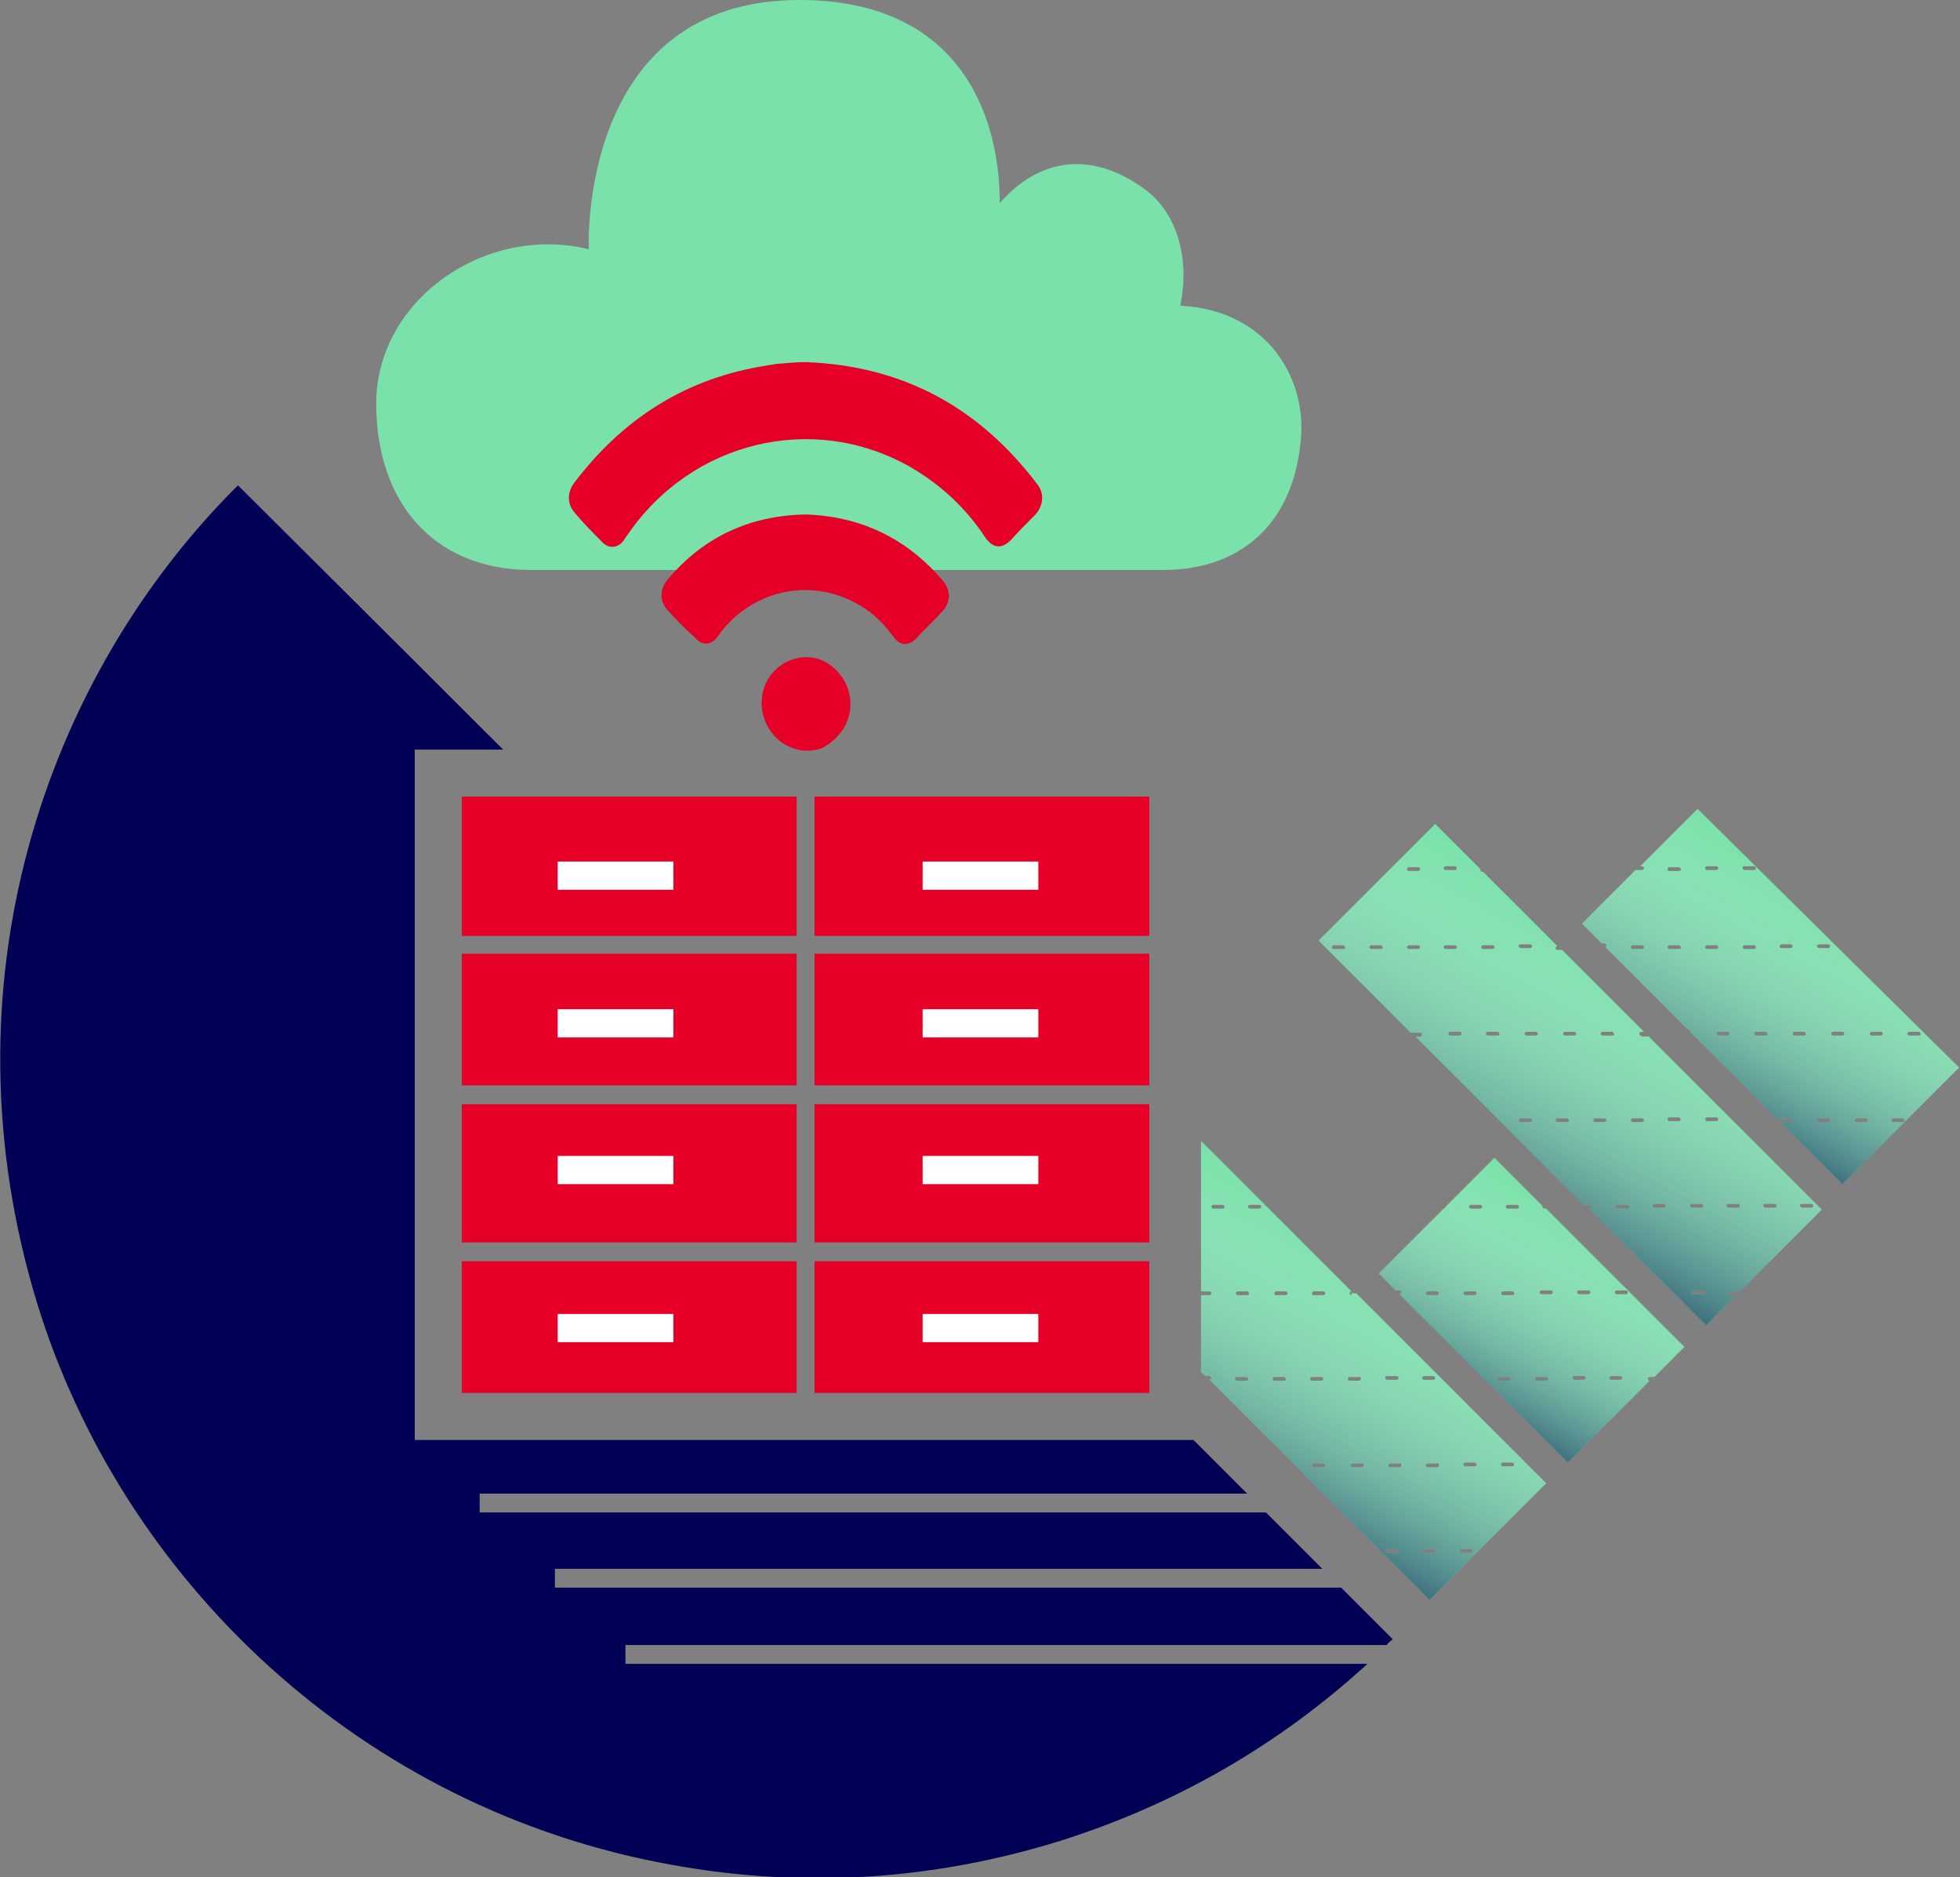 <?xml version="1.0" encoding="utf-8"?>
<!-- Generator: Adobe Illustrator 22.1.0, SVG Export Plug-In . SVG Version: 6.00 Build 0)  -->
<svg version="1.1" id="Layer_1" xmlns="http://www.w3.org/2000/svg" xmlns:xlink="http://www.w3.org/1999/xlink" x="0px" y="0px"
	 viewBox="0 0 208.4 199.6" style="enable-background:new 0 0 208.4 199.6;" xml:space="preserve">
<rect x="0" y="0" width="208.4" height="199.6" fill="#808080" stroke="none"/>
<style type="text/css">
	.st0{fill:url(#SVGID_1_);}
	.st1{fill:#7AE1AA;}
	.st2{fill:#E60028;}
	.st3{fill:#000054;}
	.st4{fill:url(#SVGID_2_);}
	.st5{fill:url(#SVGID_3_);}
	.st6{fill:url(#SVGID_4_);}
	.st7{fill:url(#SVGID_5_);}
	.st8{fill:#FFFFFF;}
</style>
<linearGradient id="SVGID_1_" gradientUnits="userSpaceOnUse" x1="112.664" y1="46.07" x2="135.643" y2="46.07">
	<stop  offset="0" style="stop-color:#E60028"/>
	<stop  offset="1" style="stop-color:#E60028;stop-opacity:0"/>
</linearGradient>
<path class="st0" d="M124.2,34.6c-6.3,0-11.5,5.1-11.5,11.5c0,6.3,5.1,11.5,11.5,11.5c6.3,0,11.5-5.1,11.5-11.5
	C135.6,39.7,130.5,34.6,124.2,34.6z"/>
<g>
	<g>
		<g>
			<path class="st1" d="M62.6,26.5C62.6,26.5,61.4,0,85,0c16.7,0,21.3,11.8,21.3,21.6c4.1-4.7,9.6-5.7,15.4-1.5
				c3.2,2.3,4.9,7,3.8,12.4c9.4,0.5,13.5,7.9,12.8,14.4c-0.9,9.4-7,13.7-14.6,13.7c-9.1,0-61.2,0-67.4,0C45.9,60.5,40,53.2,40,42.9
				C40,31.9,51.6,23.8,62.6,26.5z"/>
		</g>
		<g>
			<g>
				<g>
					<path class="st2" d="M89.6,72.1c1.1,1.7,1.1,3.8,0,5.5c-0.5,0.7-1.1,1.3-1.8,1.7l-0.3,0.2c-0.5,0.2-1.8,0.6-3.3,0
						c-2-0.7-3.4-2.9-3.2-5.2c0.2-2.3,1.9-4.1,4.2-4.4C87,69.7,88.5,70.5,89.6,72.1z"/>
					<path class="st2" d="M100.3,61.8c0.8,1,0.8,2.2-0.1,3.2c-0.9,1-1.9,1.9-2.8,2.9c-0.8,0.8-1.7,0.8-2.4-0.2
						c-0.6-0.8-1.3-1.6-2.1-2.3c-5-4.1-12-3.4-16.1,1.6c-0.2,0.2-0.3,0.5-0.5,0.7c-0.7,0.9-1.6,1-2.4,0.1C72.9,66.9,72,66,71.1,65
						c-1-1-1-2.3-0.1-3.4c3.8-4.5,8.7-6.8,14.7-6.9C91.6,54.9,96.5,57.3,100.3,61.8z"/>
					<path class="st2" d="M110.3,51.5c0.8,1,0.6,2.3-0.2,3.2c-0.9,0.9-1.8,1.8-2.6,2.7c-1,1-1.9,0.9-2.7-0.2
						c-2.1-3.2-4.8-5.7-8.1-7.6c-10.3-5.8-23.2-2.7-30,7.3c-0.2,0.2-0.3,0.5-0.5,0.7c-0.6,0.7-1.5,0.7-2.1,0.1c-1-1-2.1-2.1-3-3.2
						c-0.8-0.9-0.8-2.1-0.1-3.1c5-6.6,11.4-10.9,19.7-12.4c0.6-0.1,1.2-0.2,1.8-0.3c1.1-0.1,2.2-0.2,3.2-0.2
						C96,38.9,104.1,43.3,110.3,51.5z"/>
				</g>
			</g>
		</g>
		<g>
			<path class="st3" d="M147.5,174.8c0.2-0.2,0.4-0.4,0.6-0.5c-1.8-1.8-3.6-3.6-5.5-5.5H59v-2h81.6c-2-2-4-4-6-6H51v-2h81.6
				c-1.9-1.9-3.8-3.8-5.7-5.7h-4.7H49.1h-5v-5V84.7v-5h5h4.4C40.6,66.8,29.5,55.8,25.3,51.6C4.6,72.2-6.3,104.8,3.9,138.4
				c9,29.5,34.4,54,67.7,59.9c13.9,2.5,27.7,1.6,41.2-2.6c12.3-3.9,23.2-10.2,32.6-18.8H66.5v-2H147.5z"/>
		</g>
		<g>
			<path class="st1" d="M143.7,137.7c-0.1,0-0.2-0.1-0.2-0.2c0-0.1,0.1-0.2,0.2-0.2l-16-16v16h0.9c0.1,0,0.2,0.1,0.2,0.2
				s-0.1,0.2-0.2,0.2h-0.9v8.2l0.5,0.4h0.4c0.1,0,0.2,0.1,0.2,0.2c0,0.1-0.1,0.2-0.2,0.2l23.4,23.4l12.4-12.4l-20.2-20.2H143.7z
				 M130,128.5h-1c-0.1,0-0.2-0.1-0.2-0.2c0-0.1,0.1-0.2,0.2-0.2h1c0.1,0,0.2,0.1,0.2,0.2C130.2,128.4,130.1,128.5,130,128.5z
				 M132.5,146.8h-1c-0.1,0-0.2-0.1-0.2-0.2c0-0.1,0.1-0.2,0.2-0.2h1c0.1,0,0.2,0.1,0.2,0.2C132.8,146.7,132.7,146.8,132.5,146.8z
				 M132.6,137.7h-1c-0.1,0-0.2-0.1-0.2-0.2s0.1-0.2,0.2-0.2h1c0.1,0,0.2,0.1,0.2,0.2S132.8,137.7,132.6,137.7z M133.9,128.5h-1
				c-0.1,0-0.2-0.1-0.2-0.2c0-0.1,0.1-0.2,0.2-0.2h1c0.1,0,0.2,0.1,0.2,0.2C134.1,128.4,134,128.5,133.9,128.5z M136.5,146.8h-1
				c-0.1,0-0.2-0.1-0.2-0.2c0-0.1,0.1-0.2,0.2-0.2h1c0.1,0,0.2,0.1,0.2,0.2C136.8,146.7,136.7,146.8,136.5,146.8z M136.7,137.7h-1
				c-0.1,0-0.2-0.1-0.2-0.2s0.1-0.2,0.2-0.2h1c0.1,0,0.2,0.1,0.2,0.2S136.8,137.7,136.7,137.7z M139.3,146.6c0-0.1,0.1-0.2,0.2-0.2
				h1c0.1,0,0.2,0.1,0.2,0.2c0,0.1-0.1,0.2-0.2,0.2h-1C139.4,146.8,139.3,146.7,139.3,146.6z M140.7,156h-1c-0.1,0-0.2-0.1-0.2-0.2
				s0.1-0.2,0.2-0.2h1c0.1,0,0.2,0.1,0.2,0.2S140.8,156,140.7,156z M140.7,137.7h-1c-0.1,0-0.2-0.1-0.2-0.2s0.1-0.2,0.2-0.2h1
				c0.1,0,0.2,0.1,0.2,0.2S140.8,137.7,140.7,137.7z M159.8,155.5h1c0.1,0,0.2,0.1,0.2,0.2s-0.1,0.2-0.2,0.2h-1
				c-0.1,0-0.2-0.1-0.2-0.2S159.7,155.5,159.8,155.5z M155.8,155.5h1c0.1,0,0.2,0.1,0.2,0.2s-0.1,0.2-0.2,0.2h-1
				c-0.1,0-0.2-0.1-0.2-0.2S155.7,155.5,155.8,155.5z M155.4,164.7h1c0.1,0,0.2,0.1,0.2,0.2c0,0.1-0.1,0.2-0.2,0.2h-1
				c-0.1,0-0.2-0.1-0.2-0.2C155.2,164.8,155.3,164.7,155.4,164.7z M153,155.8c0,0.1-0.1,0.2-0.2,0.2h-1c-0.1,0-0.2-0.1-0.2-0.2
				s0.1-0.2,0.2-0.2h1C152.9,155.5,153,155.6,153,155.8z M151.4,146.3h1c0.1,0,0.2,0.1,0.2,0.2c0,0.1-0.1,0.2-0.2,0.2h-1
				c-0.1,0-0.2-0.1-0.2-0.2C151.2,146.5,151.3,146.3,151.4,146.3z M151.4,164.7h1c0.1,0,0.2,0.1,0.2,0.2c0,0.1-0.1,0.2-0.2,0.2h-1
				c-0.1,0-0.2-0.1-0.2-0.2C151.2,164.8,151.3,164.7,151.4,164.7z M149,155.8c0,0.1-0.1,0.2-0.2,0.2h-1c-0.1,0-0.2-0.1-0.2-0.2
				s0.1-0.2,0.2-0.2h1C148.9,155.5,149,155.6,149,155.8z M147.5,146.3h1c0.1,0,0.2,0.1,0.2,0.2c0,0.1-0.1,0.2-0.2,0.2h-1
				c-0.1,0-0.2-0.1-0.2-0.2C147.2,146.5,147.3,146.3,147.5,146.3z M147.5,164.7h1c0.1,0,0.2,0.1,0.2,0.2c0,0.1-0.1,0.2-0.2,0.2h-1
				c-0.1,0-0.2-0.1-0.2-0.2C147.2,164.8,147.3,164.7,147.5,164.7z M145,155.8c0,0.1-0.1,0.2-0.2,0.2h-1c-0.1,0-0.2-0.1-0.2-0.2
				s0.1-0.2,0.2-0.2h1C144.9,155.5,145,155.6,145,155.8z M144.7,146.6c0,0.1-0.1,0.2-0.2,0.2h-1c-0.1,0-0.2-0.1-0.2-0.2
				c0-0.1,0.1-0.2,0.2-0.2h1C144.6,146.3,144.7,146.5,144.7,146.6z"/>
			<path class="st1" d="M164.2,128.5c-0.1,0-0.2-0.1-0.2-0.2c0,0,0-0.1,0-0.1l-5.1-5.1l-5.2,5.2c0,0.1-0.1,0.2-0.2,0.2l-6.9,6.9
				l1.8,1.8h0.4c0.1,0,0.2,0.1,0.2,0.2c0,0.1-0.1,0.2-0.2,0.2l17.9,17.9l8.7-8.7h0c-0.1,0-0.2-0.1-0.2-0.2c0-0.1,0.1-0.2,0.2-0.2
				h0.5l3.2-3.2l-14.7-14.7H164.2z M152.8,137.7h-1c-0.1,0-0.2-0.1-0.2-0.2s0.1-0.2,0.2-0.2h1c0.1,0,0.2,0.1,0.2,0.2
				S152.9,137.7,152.8,137.7z M156.8,137.7h-1c-0.1,0-0.2-0.1-0.2-0.2s0.1-0.2,0.2-0.2h1c0.1,0,0.2,0.1,0.2,0.2
				S156.9,137.7,156.8,137.7z M157.4,128.5h-1c-0.1,0-0.2-0.1-0.2-0.2c0-0.1,0.1-0.2,0.2-0.2h1c0.1,0,0.2,0.1,0.2,0.2
				C157.6,128.4,157.5,128.5,157.4,128.5z M171.9,137.2h1c0.1,0,0.2,0.1,0.2,0.2s-0.1,0.2-0.2,0.2h-1c-0.1,0-0.2-0.1-0.2-0.2
				S171.8,137.2,171.9,137.2z M171.3,146.3h1c0.1,0,0.2,0.1,0.2,0.2c0,0.1-0.1,0.2-0.2,0.2h-1c-0.1,0-0.2-0.1-0.2-0.2
				C171.1,146.5,171.2,146.3,171.3,146.3z M167.9,137.2h1c0.1,0,0.2,0.1,0.2,0.2s-0.1,0.2-0.2,0.2h-1c-0.1,0-0.2-0.1-0.2-0.2
				S167.7,137.2,167.9,137.2z M167.4,146.3h1c0.1,0,0.2,0.1,0.2,0.2c0,0.1-0.1,0.2-0.2,0.2h-1c-0.1,0-0.2-0.1-0.2-0.2
				C167.1,146.5,167.2,146.3,167.4,146.3z M160.4,146.8h-1c-0.1,0-0.2-0.1-0.2-0.2c0-0.1,0.1-0.2,0.2-0.2h1c0.1,0,0.2,0.1,0.2,0.2
				C160.6,146.7,160.5,146.8,160.4,146.8z M160.8,137.7h-1c-0.1,0-0.2-0.1-0.2-0.2s0.1-0.2,0.2-0.2h1c0.1,0,0.2,0.1,0.2,0.2
				S161,137.7,160.8,137.7z M161.3,128.5h-1c-0.1,0-0.2-0.1-0.2-0.2c0-0.1,0.1-0.2,0.2-0.2h1c0.1,0,0.2,0.1,0.2,0.2
				C161.5,128.4,161.4,128.5,161.3,128.5z M164.4,146.8h-1c-0.1,0-0.2-0.1-0.2-0.2c0-0.1,0.1-0.2,0.2-0.2h1c0.1,0,0.2,0.1,0.2,0.2
				C164.6,146.7,164.5,146.8,164.4,146.8z M165.1,137.4c0,0.1-0.1,0.2-0.2,0.2h-1c-0.1,0-0.2-0.1-0.2-0.2s0.1-0.2,0.2-0.2h1
				C165,137.2,165.1,137.3,165.1,137.4z"/>
			<path class="st1" d="M174.5,110.1c-0.1,0-0.2-0.1-0.2-0.2c0-0.1,0.1-0.2,0.2-0.2h0.3l-8.7-8.7h-0.5c-0.1,0-0.2-0.1-0.2-0.2
				c0-0.1,0.1-0.2,0.2-0.2h0l-7.9-7.9h-0.1c-0.1,0-0.2-0.1-0.2-0.2c0,0,0,0,0-0.1l-4.8-4.8l-12.4,12.4l9.8,9.8h1
				c0.1,0,0.2,0.1,0.2,0.2c0,0.1-0.1,0.2-0.2,0.2h-0.5l17.9,17.9h0.6c0.1,0,0.2,0.1,0.2,0.2c0,0.1-0.1,0.2-0.2,0.2H169l12.4,12.4
				l3.2-3.2H184c-0.1,0-0.2-0.1-0.2-0.2s0.1-0.2,0.2-0.2h1c0,0,0,0,0,0l8.7-8.7l-18.4-18.4H174.5z M142.8,100.9h-1
				c-0.1,0-0.2-0.1-0.2-0.2c0-0.1,0.1-0.2,0.2-0.2h1c0.1,0,0.2,0.1,0.2,0.2C143.1,100.8,143,100.9,142.8,100.9z M146.8,100.9h-1
				c-0.1,0-0.2-0.1-0.2-0.2c0-0.1,0.1-0.2,0.2-0.2h1c0.1,0,0.2,0.1,0.2,0.2C147.1,100.8,146.9,100.9,146.8,100.9z M150.8,100.9h-1
				c-0.1,0-0.2-0.1-0.2-0.2c0-0.1,0.1-0.2,0.2-0.2h1c0.1,0,0.2,0.1,0.2,0.2C151,100.8,150.9,100.9,150.8,100.9z M150.8,92.6h-1
				c-0.1,0-0.2-0.1-0.2-0.2c0-0.1,0.1-0.2,0.2-0.2h1c0.1,0,0.2,0.1,0.2,0.2C151,92.5,150.9,92.6,150.8,92.6z M161.7,100.4h1
				c0.1,0,0.2,0.1,0.2,0.2c0,0.1-0.1,0.2-0.2,0.2h-1c-0.1,0-0.2-0.1-0.2-0.2C161.4,100.6,161.5,100.4,161.7,100.4z M153.7,92.1h1
				c0.1,0,0.2,0.1,0.2,0.2c0,0.1-0.1,0.2-0.2,0.2h-1c-0.1,0-0.2-0.1-0.2-0.2C153.5,92.2,153.6,92.1,153.7,92.1z M153.5,100.7
				c0-0.1,0.1-0.2,0.2-0.2h1c0.1,0,0.2,0.1,0.2,0.2c0,0.1-0.1,0.2-0.2,0.2h-1C153.6,100.9,153.5,100.8,153.5,100.7z M155.2,110.1h-1
				c-0.1,0-0.2-0.1-0.2-0.2c0-0.1,0.1-0.2,0.2-0.2h1c0.1,0,0.2,0.1,0.2,0.2C155.4,110,155.3,110.1,155.2,110.1z M157.5,100.7
				c0-0.1,0.1-0.2,0.2-0.2h1c0.1,0,0.2,0.1,0.2,0.2c0,0.1-0.1,0.2-0.2,0.2h-1C157.6,100.9,157.5,100.8,157.5,100.7z M159.2,110.1h-1
				c-0.1,0-0.2-0.1-0.2-0.2c0-0.1,0.1-0.2,0.2-0.2h1c0.1,0,0.2,0.1,0.2,0.2C159.5,110,159.4,110.1,159.2,110.1z M162.7,119.3h-1
				c-0.1,0-0.2-0.1-0.2-0.2c0-0.1,0.1-0.2,0.2-0.2h1c0.1,0,0.2,0.1,0.2,0.2C162.9,119.2,162.8,119.3,162.7,119.3z M163.3,110.1h-1
				c-0.1,0-0.2-0.1-0.2-0.2c0-0.1,0.1-0.2,0.2-0.2h1c0.1,0,0.2,0.1,0.2,0.2C163.6,110,163.4,110.1,163.3,110.1z M166.6,119.3h-1
				c-0.1,0-0.2-0.1-0.2-0.2c0-0.1,0.1-0.2,0.2-0.2h1c0.1,0,0.2,0.1,0.2,0.2C166.9,119.2,166.8,119.3,166.6,119.3z M167.4,110.1h-1
				c-0.1,0-0.2-0.1-0.2-0.2c0-0.1,0.1-0.2,0.2-0.2h1c0.1,0,0.2,0.1,0.2,0.2C167.6,110,167.5,110.1,167.4,110.1z M170.6,119.3h-1
				c-0.1,0-0.2-0.1-0.2-0.2c0-0.1,0.1-0.2,0.2-0.2h1c0.1,0,0.2,0.1,0.2,0.2C170.8,119.2,170.7,119.3,170.6,119.3z M171.4,110.1h-1
				c-0.1,0-0.2-0.1-0.2-0.2c0-0.1,0.1-0.2,0.2-0.2h1c0.1,0,0.2,0.1,0.2,0.2C171.7,110,171.6,110.1,171.4,110.1z M173,128.5h-1
				c-0.1,0-0.2-0.1-0.2-0.2c0-0.1,0.1-0.2,0.2-0.2h1c0.1,0,0.2,0.1,0.2,0.2C173.3,128.4,173.1,128.5,173,128.5z M174.6,119.3h-1
				c-0.1,0-0.2-0.1-0.2-0.2c0-0.1,0.1-0.2,0.2-0.2h1c0.1,0,0.2,0.1,0.2,0.2C174.8,119.2,174.7,119.3,174.6,119.3z M191.6,128h1
				c0.1,0,0.2,0.1,0.2,0.2c0,0.1-0.1,0.2-0.2,0.2h-1c-0.1,0-0.2-0.1-0.2-0.2C191.3,128.1,191.5,128,191.6,128z M187.7,128h1
				c0.1,0,0.2,0.1,0.2,0.2c0,0.1-0.1,0.2-0.2,0.2h-1c-0.1,0-0.2-0.1-0.2-0.2C187.4,128.1,187.5,128,187.7,128z M183.8,128h1
				c0.1,0,0.2,0.1,0.2,0.2c0,0.1-0.1,0.2-0.2,0.2h-1c-0.1,0-0.2-0.1-0.2-0.2C183.5,128.1,183.6,128,183.8,128z M181.5,118.8h1
				c0.1,0,0.2,0.1,0.2,0.2c0,0.1-0.1,0.2-0.2,0.2h-1c-0.1,0-0.2-0.1-0.2-0.2C181.3,118.9,181.4,118.8,181.5,118.8z M181.2,137.4
				c0,0.1-0.1,0.2-0.2,0.2h-1c-0.1,0-0.2-0.1-0.2-0.2s0.1-0.2,0.2-0.2h1C181.1,137.2,181.2,137.3,181.2,137.4z M179.9,128h1
				c0.1,0,0.2,0.1,0.2,0.2c0,0.1-0.1,0.2-0.2,0.2h-1c-0.1,0-0.2-0.1-0.2-0.2C179.6,128.1,179.7,128,179.9,128z M177.5,118.8h1
				c0.1,0,0.2,0.1,0.2,0.2c0,0.1-0.1,0.2-0.2,0.2h-1c-0.1,0-0.2-0.1-0.2-0.2C177.3,118.9,177.4,118.8,177.5,118.8z M175.9,128h1
				c0.1,0,0.2,0.1,0.2,0.2c0,0.1-0.1,0.2-0.2,0.2h-1c-0.1,0-0.2-0.1-0.2-0.2C175.7,128.1,175.8,128,175.9,128z"/>
			<path class="st1" d="M180.5,86l-6.1,6.1h0.2c0.1,0,0.2,0.1,0.2,0.2c0,0.1-0.1,0.2-0.2,0.2h-0.7l-5.7,5.7l2.1,2.1h0.3
				c0.1,0,0.2,0.1,0.2,0.2c0,0.1-0.1,0.2-0.1,0.2l8.7,8.7h0.1c0.1,0,0.2,0.1,0.2,0.2c0,0,0,0.1,0,0.1l16.2,16.2l12.4-12.4L180.5,86z
				 M174.6,100.9h-1c-0.1,0-0.2-0.1-0.2-0.2c0-0.1,0.1-0.2,0.2-0.2h1c0.1,0,0.2,0.1,0.2,0.2C174.8,100.8,174.7,100.9,174.6,100.9z
				 M178.5,100.9h-1c-0.1,0-0.2-0.1-0.2-0.2c0-0.1,0.1-0.2,0.2-0.2h1c0.1,0,0.2,0.1,0.2,0.2C178.8,100.8,178.7,100.9,178.5,100.9z
				 M178.5,92.6h-1c-0.1,0-0.2-0.1-0.2-0.2c0-0.1,0.1-0.2,0.2-0.2h1c0.1,0,0.2,0.1,0.2,0.2C178.8,92.5,178.7,92.6,178.5,92.6z
				 M193.4,100.4h1c0.1,0,0.2,0.1,0.2,0.2c0,0.1-0.1,0.2-0.2,0.2h-1c-0.1,0-0.2-0.1-0.2-0.2C193.1,100.6,193.3,100.4,193.4,100.4z
				 M189.4,100.4h1c0.1,0,0.2,0.1,0.2,0.2c0,0.1-0.1,0.2-0.2,0.2h-1c-0.1,0-0.2-0.1-0.2-0.2C189.2,100.6,189.3,100.4,189.4,100.4z
				 M185.5,92.1h1c0.1,0,0.2,0.1,0.2,0.2c0,0.1-0.1,0.2-0.2,0.2h-1c-0.1,0-0.2-0.1-0.2-0.2C185.2,92.2,185.3,92.1,185.5,92.1z
				 M181.5,92.1h1c0.1,0,0.2,0.1,0.2,0.2c0,0.1-0.1,0.2-0.2,0.2h-1c-0.1,0-0.2-0.1-0.2-0.2C181.3,92.2,181.4,92.1,181.5,92.1z
				 M181.3,100.7c0-0.1,0.1-0.2,0.2-0.2h1c0.1,0,0.2,0.1,0.2,0.2c0,0.1-0.1,0.2-0.2,0.2h-1C181.4,100.9,181.3,100.8,181.3,100.7z
				 M183.7,110.1h-1c-0.1,0-0.2-0.1-0.2-0.2c0-0.1,0.1-0.2,0.2-0.2h1c0.1,0,0.2,0.1,0.2,0.2C183.9,110,183.8,110.1,183.7,110.1z
				 M185.5,100.9c-0.1,0-0.2-0.1-0.2-0.2c0-0.1,0.1-0.2,0.2-0.2h1c0.1,0,0.2,0.1,0.2,0.2c0,0.1-0.1,0.2-0.2,0.2H185.5z M187.7,110.1
				h-1c-0.1,0-0.2-0.1-0.2-0.2c0-0.1,0.1-0.2,0.2-0.2h1c0.1,0,0.2,0.1,0.2,0.2C188,110,187.9,110.1,187.7,110.1z M190.4,119.3h-1
				c-0.1,0-0.2-0.1-0.2-0.2c0-0.1,0.1-0.2,0.2-0.2h1c0.1,0,0.2,0.1,0.2,0.2C190.7,119.2,190.6,119.3,190.4,119.3z M191.8,110.1h-1
				c-0.1,0-0.2-0.1-0.2-0.2c0-0.1,0.1-0.2,0.2-0.2h1c0.1,0,0.2,0.1,0.2,0.2C192.1,110,191.9,110.1,191.8,110.1z M194.4,119.3h-1
				c-0.1,0-0.2-0.1-0.2-0.2c0-0.1,0.1-0.2,0.2-0.2h1c0.1,0,0.2,0.1,0.2,0.2C194.6,119.2,194.5,119.3,194.4,119.3z M195.9,110.1h-1
				c-0.1,0-0.2-0.1-0.2-0.2c0-0.1,0.1-0.2,0.2-0.2h1c0.1,0,0.2,0.1,0.2,0.2C196.1,110,196,110.1,195.9,110.1z M198.4,119.3h-1
				c-0.1,0-0.2-0.1-0.2-0.2c0-0.1,0.1-0.2,0.2-0.2h1c0.1,0,0.2,0.1,0.2,0.2C198.6,119.2,198.5,119.3,198.4,119.3z M200,110.1h-1
				c-0.1,0-0.2-0.1-0.2-0.2c0-0.1,0.1-0.2,0.2-0.2h1c0.1,0,0.2,0.1,0.2,0.2C200.2,110,200.1,110.1,200,110.1z M202.3,119.3h-1
				c-0.1,0-0.2-0.1-0.2-0.2c0-0.1,0.1-0.2,0.2-0.2h1c0.1,0,0.2,0.1,0.2,0.2C202.6,119.2,202.5,119.3,202.3,119.3z M204,110.1h-1
				c-0.1,0-0.2-0.1-0.2-0.2c0-0.1,0.1-0.2,0.2-0.2h1c0.1,0,0.2,0.1,0.2,0.2C204.3,110,204.2,110.1,204,110.1z"/>
			<linearGradient id="SVGID_2_" gradientUnits="userSpaceOnUse" x1="134.464" y1="160.495" x2="149.518" y2="133.225">
				<stop  offset="0" style="stop-color:#000053;stop-opacity:0.5"/>
				<stop  offset="0.128" style="stop-color:#313174;stop-opacity:0.436"/>
				<stop  offset="0.306" style="stop-color:#6F6F9E;stop-opacity:0.347"/>
				<stop  offset="0.478" style="stop-color:#A2A2C0;stop-opacity:0.261"/>
				<stop  offset="0.637" style="stop-color:#CACADC;stop-opacity:0.181"/>
				<stop  offset="0.782" style="stop-color:#E7E7EF;stop-opacity:0.109"/>
				<stop  offset="0.908" style="stop-color:#F9F9FB;stop-opacity:4.596421e-02"/>
				<stop  offset="1" style="stop-color:#FFFFFF;stop-opacity:0"/>
			</linearGradient>
			<path class="st4" d="M143.7,137.7c-0.1,0-0.2-0.1-0.2-0.2c0-0.1,0.1-0.2,0.2-0.2l-16-16v16h0.9c0.1,0,0.2,0.1,0.2,0.2
				s-0.1,0.2-0.2,0.2h-0.9v8.2l0.5,0.4h0.4c0.1,0,0.2,0.1,0.2,0.2c0,0.1-0.1,0.2-0.2,0.2l23.4,23.4l12.4-12.4l-20.2-20.2H143.7z
				 M130,128.5h-1c-0.1,0-0.2-0.1-0.2-0.2c0-0.1,0.1-0.2,0.2-0.2h1c0.1,0,0.2,0.1,0.2,0.2C130.2,128.4,130.1,128.5,130,128.5z
				 M132.5,146.8h-1c-0.1,0-0.2-0.1-0.2-0.2c0-0.1,0.1-0.2,0.2-0.2h1c0.1,0,0.2,0.1,0.2,0.2C132.8,146.7,132.7,146.8,132.5,146.8z
				 M132.6,137.7h-1c-0.1,0-0.2-0.1-0.2-0.2s0.1-0.2,0.2-0.2h1c0.1,0,0.2,0.1,0.2,0.2S132.8,137.7,132.6,137.7z M133.9,128.5h-1
				c-0.1,0-0.2-0.1-0.2-0.2c0-0.1,0.1-0.2,0.2-0.2h1c0.1,0,0.2,0.1,0.2,0.2C134.1,128.4,134,128.5,133.9,128.5z M136.5,146.8h-1
				c-0.1,0-0.2-0.1-0.2-0.2c0-0.1,0.1-0.2,0.2-0.2h1c0.1,0,0.2,0.1,0.2,0.2C136.8,146.7,136.7,146.8,136.5,146.8z M136.7,137.7h-1
				c-0.1,0-0.2-0.1-0.2-0.2s0.1-0.2,0.2-0.2h1c0.1,0,0.2,0.1,0.2,0.2S136.8,137.7,136.7,137.7z M139.3,146.6c0-0.1,0.1-0.2,0.2-0.2
				h1c0.1,0,0.2,0.1,0.2,0.2c0,0.1-0.1,0.2-0.2,0.2h-1C139.4,146.8,139.3,146.7,139.3,146.6z M140.7,156h-1c-0.1,0-0.2-0.1-0.2-0.2
				s0.1-0.2,0.2-0.2h1c0.1,0,0.2,0.1,0.2,0.2S140.8,156,140.7,156z M140.7,137.7h-1c-0.1,0-0.2-0.1-0.2-0.2s0.1-0.2,0.2-0.2h1
				c0.1,0,0.2,0.1,0.2,0.2S140.8,137.7,140.7,137.7z M159.8,155.5h1c0.1,0,0.2,0.1,0.2,0.2s-0.1,0.2-0.2,0.2h-1
				c-0.1,0-0.2-0.1-0.2-0.2S159.7,155.5,159.8,155.5z M155.8,155.5h1c0.1,0,0.2,0.1,0.2,0.2s-0.1,0.2-0.2,0.2h-1
				c-0.1,0-0.2-0.1-0.2-0.2S155.7,155.5,155.8,155.5z M155.4,164.7h1c0.1,0,0.2,0.1,0.2,0.2c0,0.1-0.1,0.2-0.2,0.2h-1
				c-0.1,0-0.2-0.1-0.2-0.2C155.2,164.8,155.3,164.7,155.4,164.7z M153,155.8c0,0.1-0.1,0.2-0.2,0.2h-1c-0.1,0-0.2-0.1-0.2-0.2
				s0.1-0.2,0.2-0.2h1C152.9,155.5,153,155.6,153,155.8z M151.4,146.3h1c0.1,0,0.2,0.1,0.2,0.2c0,0.1-0.1,0.2-0.2,0.2h-1
				c-0.1,0-0.2-0.1-0.2-0.2C151.2,146.5,151.3,146.3,151.4,146.3z M151.4,164.7h1c0.1,0,0.2,0.1,0.2,0.2c0,0.1-0.1,0.2-0.2,0.2h-1
				c-0.1,0-0.2-0.1-0.2-0.2C151.2,164.8,151.3,164.7,151.4,164.7z M149,155.8c0,0.1-0.1,0.2-0.2,0.2h-1c-0.1,0-0.2-0.1-0.2-0.2
				s0.1-0.2,0.2-0.2h1C148.9,155.5,149,155.6,149,155.8z M147.5,146.3h1c0.1,0,0.2,0.1,0.2,0.2c0,0.1-0.1,0.2-0.2,0.2h-1
				c-0.1,0-0.2-0.1-0.2-0.2C147.2,146.5,147.3,146.3,147.5,146.3z M147.5,164.7h1c0.1,0,0.2,0.1,0.2,0.2c0,0.1-0.1,0.2-0.2,0.2h-1
				c-0.1,0-0.2-0.1-0.2-0.2C147.2,164.8,147.3,164.7,147.5,164.7z M145,155.8c0,0.1-0.1,0.2-0.2,0.2h-1c-0.1,0-0.2-0.1-0.2-0.2
				s0.1-0.2,0.2-0.2h1C144.9,155.5,145,155.6,145,155.8z M144.7,146.6c0,0.1-0.1,0.2-0.2,0.2h-1c-0.1,0-0.2-0.1-0.2-0.2
				c0-0.1,0.1-0.2,0.2-0.2h1C144.6,146.3,144.7,146.5,144.7,146.6z"/>
			<linearGradient id="SVGID_3_" gradientUnits="userSpaceOnUse" x1="156.838" y1="150.083" x2="168.761" y2="128.485">
				<stop  offset="0" style="stop-color:#000053;stop-opacity:0.5"/>
				<stop  offset="0.128" style="stop-color:#313174;stop-opacity:0.436"/>
				<stop  offset="0.306" style="stop-color:#6F6F9E;stop-opacity:0.347"/>
				<stop  offset="0.478" style="stop-color:#A2A2C0;stop-opacity:0.261"/>
				<stop  offset="0.637" style="stop-color:#CACADC;stop-opacity:0.181"/>
				<stop  offset="0.782" style="stop-color:#E7E7EF;stop-opacity:0.109"/>
				<stop  offset="0.908" style="stop-color:#F9F9FB;stop-opacity:4.596421e-02"/>
				<stop  offset="1" style="stop-color:#FFFFFF;stop-opacity:0"/>
			</linearGradient>
			<path class="st5" d="M164.2,128.5c-0.1,0-0.2-0.1-0.2-0.2c0,0,0-0.1,0-0.1l-5.1-5.1l-5.2,5.2c0,0.1-0.1,0.2-0.2,0.2l-6.9,6.9
				l1.8,1.8h0.4c0.1,0,0.2,0.1,0.2,0.2c0,0.1-0.1,0.2-0.2,0.2l17.9,17.9l8.7-8.7h0c-0.1,0-0.2-0.1-0.2-0.2c0-0.1,0.1-0.2,0.2-0.2
				h0.5l3.2-3.2l-14.7-14.7H164.2z M152.8,137.7h-1c-0.1,0-0.2-0.1-0.2-0.2s0.1-0.2,0.2-0.2h1c0.1,0,0.2,0.1,0.2,0.2
				S152.9,137.7,152.8,137.7z M156.8,137.7h-1c-0.1,0-0.2-0.1-0.2-0.2s0.1-0.2,0.2-0.2h1c0.1,0,0.2,0.1,0.2,0.2
				S156.9,137.7,156.8,137.7z M157.4,128.5h-1c-0.1,0-0.2-0.1-0.2-0.2c0-0.1,0.1-0.2,0.2-0.2h1c0.1,0,0.2,0.1,0.2,0.2
				C157.6,128.4,157.5,128.5,157.4,128.5z M171.9,137.2h1c0.1,0,0.2,0.1,0.2,0.2s-0.1,0.2-0.2,0.2h-1c-0.1,0-0.2-0.1-0.2-0.2
				S171.8,137.2,171.9,137.2z M171.3,146.3h1c0.1,0,0.2,0.1,0.2,0.2c0,0.1-0.1,0.2-0.2,0.2h-1c-0.1,0-0.2-0.1-0.2-0.2
				C171.1,146.5,171.2,146.3,171.3,146.3z M167.9,137.2h1c0.1,0,0.2,0.1,0.2,0.2s-0.1,0.2-0.2,0.2h-1c-0.1,0-0.2-0.1-0.2-0.2
				S167.7,137.2,167.9,137.2z M167.4,146.3h1c0.1,0,0.2,0.1,0.2,0.2c0,0.1-0.1,0.2-0.2,0.2h-1c-0.1,0-0.2-0.1-0.2-0.2
				C167.1,146.5,167.2,146.3,167.4,146.3z M160.4,146.8h-1c-0.1,0-0.2-0.1-0.2-0.2c0-0.1,0.1-0.2,0.2-0.2h1c0.1,0,0.2,0.1,0.2,0.2
				C160.6,146.7,160.5,146.8,160.4,146.8z M160.8,137.7h-1c-0.1,0-0.2-0.1-0.2-0.2s0.1-0.2,0.2-0.2h1c0.1,0,0.2,0.1,0.2,0.2
				S161,137.7,160.8,137.7z M161.3,128.5h-1c-0.1,0-0.2-0.1-0.2-0.2c0-0.1,0.1-0.2,0.2-0.2h1c0.1,0,0.2,0.1,0.2,0.2
				C161.5,128.4,161.4,128.5,161.3,128.5z M164.4,146.8h-1c-0.1,0-0.2-0.1-0.2-0.2c0-0.1,0.1-0.2,0.2-0.2h1c0.1,0,0.2,0.1,0.2,0.2
				C164.6,146.7,164.5,146.8,164.4,146.8z M165.1,137.4c0,0.1-0.1,0.2-0.2,0.2h-1c-0.1,0-0.2-0.1-0.2-0.2s0.1-0.2,0.2-0.2h1
				C165,137.2,165.1,137.3,165.1,137.4z"/>
			<linearGradient id="SVGID_4_" gradientUnits="userSpaceOnUse" x1="159.097" y1="128.566" x2="174.974" y2="99.806">
				<stop  offset="0" style="stop-color:#000053;stop-opacity:0.5"/>
				<stop  offset="0.128" style="stop-color:#313174;stop-opacity:0.436"/>
				<stop  offset="0.306" style="stop-color:#6F6F9E;stop-opacity:0.347"/>
				<stop  offset="0.478" style="stop-color:#A2A2C0;stop-opacity:0.261"/>
				<stop  offset="0.637" style="stop-color:#CACADC;stop-opacity:0.181"/>
				<stop  offset="0.782" style="stop-color:#E7E7EF;stop-opacity:0.109"/>
				<stop  offset="0.908" style="stop-color:#F9F9FB;stop-opacity:4.596421e-02"/>
				<stop  offset="1" style="stop-color:#FFFFFF;stop-opacity:0"/>
			</linearGradient>
			<path class="st6" d="M174.5,110.1c-0.1,0-0.2-0.1-0.2-0.2c0-0.1,0.1-0.2,0.2-0.2h0.3l-8.7-8.7h-0.5c-0.1,0-0.2-0.1-0.2-0.2
				c0-0.1,0.1-0.2,0.2-0.2h0l-7.9-7.9h-0.1c-0.1,0-0.2-0.1-0.2-0.2c0,0,0,0,0-0.1l-4.8-4.8l-12.4,12.4l9.8,9.8h1
				c0.1,0,0.2,0.1,0.2,0.2c0,0.1-0.1,0.2-0.2,0.2h-0.5l17.9,17.9h0.6c0.1,0,0.2,0.1,0.2,0.2c0,0.1-0.1,0.2-0.2,0.2H169l12.4,12.4
				l3.2-3.2H184c-0.1,0-0.2-0.1-0.2-0.2s0.1-0.2,0.2-0.2h1c0,0,0,0,0,0l8.7-8.7l-18.4-18.4H174.5z M142.8,100.9h-1
				c-0.1,0-0.2-0.1-0.2-0.2c0-0.1,0.1-0.2,0.2-0.2h1c0.1,0,0.2,0.1,0.2,0.2C143.1,100.8,143,100.9,142.8,100.9z M146.8,100.9h-1
				c-0.1,0-0.2-0.1-0.2-0.2c0-0.1,0.1-0.2,0.2-0.2h1c0.1,0,0.2,0.1,0.2,0.2C147.1,100.8,146.9,100.9,146.8,100.9z M150.8,100.9h-1
				c-0.1,0-0.2-0.1-0.2-0.2c0-0.1,0.1-0.2,0.2-0.2h1c0.1,0,0.2,0.1,0.2,0.2C151,100.8,150.9,100.9,150.8,100.9z M150.8,92.6h-1
				c-0.1,0-0.2-0.1-0.2-0.2c0-0.1,0.1-0.2,0.2-0.2h1c0.1,0,0.2,0.1,0.2,0.2C151,92.5,150.9,92.6,150.8,92.6z M161.7,100.4h1
				c0.1,0,0.2,0.1,0.2,0.2c0,0.1-0.1,0.2-0.2,0.2h-1c-0.1,0-0.2-0.1-0.2-0.2C161.4,100.6,161.5,100.4,161.7,100.4z M153.7,92.1h1
				c0.1,0,0.2,0.1,0.2,0.2c0,0.1-0.1,0.2-0.2,0.2h-1c-0.1,0-0.2-0.1-0.2-0.2C153.5,92.2,153.6,92.1,153.7,92.1z M153.5,100.7
				c0-0.1,0.1-0.2,0.2-0.2h1c0.1,0,0.2,0.1,0.2,0.2c0,0.1-0.1,0.2-0.2,0.2h-1C153.6,100.9,153.5,100.8,153.5,100.7z M155.2,110.1h-1
				c-0.1,0-0.2-0.1-0.2-0.2c0-0.1,0.1-0.2,0.2-0.2h1c0.1,0,0.2,0.1,0.2,0.2C155.4,110,155.3,110.1,155.2,110.1z M157.5,100.7
				c0-0.1,0.1-0.2,0.2-0.2h1c0.1,0,0.2,0.1,0.2,0.2c0,0.1-0.1,0.2-0.2,0.2h-1C157.6,100.9,157.5,100.8,157.5,100.7z M159.2,110.1h-1
				c-0.1,0-0.2-0.1-0.2-0.2c0-0.1,0.1-0.2,0.2-0.2h1c0.1,0,0.2,0.1,0.2,0.2C159.5,110,159.4,110.1,159.2,110.1z M162.7,119.3h-1
				c-0.1,0-0.2-0.1-0.2-0.2c0-0.1,0.1-0.2,0.2-0.2h1c0.1,0,0.2,0.1,0.2,0.2C162.9,119.2,162.8,119.3,162.7,119.3z M163.3,110.1h-1
				c-0.1,0-0.2-0.1-0.2-0.2c0-0.1,0.1-0.2,0.2-0.2h1c0.1,0,0.2,0.1,0.2,0.2C163.6,110,163.4,110.1,163.3,110.1z M166.6,119.3h-1
				c-0.1,0-0.2-0.1-0.2-0.2c0-0.1,0.1-0.2,0.2-0.2h1c0.1,0,0.2,0.1,0.2,0.2C166.9,119.2,166.8,119.3,166.6,119.3z M167.4,110.1h-1
				c-0.1,0-0.2-0.1-0.2-0.2c0-0.1,0.1-0.2,0.2-0.2h1c0.1,0,0.2,0.1,0.2,0.2C167.6,110,167.5,110.1,167.4,110.1z M170.6,119.3h-1
				c-0.1,0-0.2-0.1-0.2-0.2c0-0.1,0.1-0.2,0.2-0.2h1c0.1,0,0.2,0.1,0.2,0.2C170.8,119.2,170.7,119.3,170.6,119.3z M171.4,110.1h-1
				c-0.1,0-0.2-0.1-0.2-0.2c0-0.1,0.1-0.2,0.2-0.2h1c0.1,0,0.2,0.1,0.2,0.2C171.7,110,171.6,110.1,171.4,110.1z M173,128.5h-1
				c-0.1,0-0.2-0.1-0.2-0.2c0-0.1,0.1-0.2,0.2-0.2h1c0.1,0,0.2,0.1,0.2,0.2C173.3,128.4,173.1,128.5,173,128.5z M174.6,119.3h-1
				c-0.1,0-0.2-0.1-0.2-0.2c0-0.1,0.1-0.2,0.2-0.2h1c0.1,0,0.2,0.1,0.2,0.2C174.8,119.2,174.7,119.3,174.6,119.3z M191.6,128h1
				c0.1,0,0.2,0.1,0.2,0.2c0,0.1-0.1,0.2-0.2,0.2h-1c-0.1,0-0.2-0.1-0.2-0.2C191.3,128.1,191.5,128,191.6,128z M187.7,128h1
				c0.1,0,0.2,0.1,0.2,0.2c0,0.1-0.1,0.2-0.2,0.2h-1c-0.1,0-0.2-0.1-0.2-0.2C187.4,128.1,187.5,128,187.7,128z M183.8,128h1
				c0.1,0,0.2,0.1,0.2,0.2c0,0.1-0.1,0.2-0.2,0.2h-1c-0.1,0-0.2-0.1-0.2-0.2C183.5,128.1,183.6,128,183.8,128z M181.5,118.8h1
				c0.1,0,0.2,0.1,0.2,0.2c0,0.1-0.1,0.2-0.2,0.2h-1c-0.1,0-0.2-0.1-0.2-0.2C181.3,118.9,181.4,118.8,181.5,118.8z M181.2,137.4
				c0,0.1-0.1,0.2-0.2,0.2h-1c-0.1,0-0.2-0.1-0.2-0.2s0.1-0.2,0.2-0.2h1C181.1,137.2,181.2,137.3,181.2,137.4z M179.9,128h1
				c0.1,0,0.2,0.1,0.2,0.2c0,0.1-0.1,0.2-0.2,0.2h-1c-0.1,0-0.2-0.1-0.2-0.2C179.6,128.1,179.7,128,179.9,128z M177.5,118.8h1
				c0.1,0,0.2,0.1,0.2,0.2c0,0.1-0.1,0.2-0.2,0.2h-1c-0.1,0-0.2-0.1-0.2-0.2C177.3,118.9,177.4,118.8,177.5,118.8z M175.9,128h1
				c0.1,0,0.2,0.1,0.2,0.2c0,0.1-0.1,0.2-0.2,0.2h-1c-0.1,0-0.2-0.1-0.2-0.2C175.7,128.1,175.8,128,175.9,128z"/>
			<linearGradient id="SVGID_5_" gradientUnits="userSpaceOnUse" x1="181.567" y1="118.207" x2="194.957" y2="93.951">
				<stop  offset="0" style="stop-color:#000053;stop-opacity:0.5"/>
				<stop  offset="0.128" style="stop-color:#313174;stop-opacity:0.436"/>
				<stop  offset="0.306" style="stop-color:#6F6F9E;stop-opacity:0.347"/>
				<stop  offset="0.478" style="stop-color:#A2A2C0;stop-opacity:0.261"/>
				<stop  offset="0.637" style="stop-color:#CACADC;stop-opacity:0.181"/>
				<stop  offset="0.782" style="stop-color:#E7E7EF;stop-opacity:0.109"/>
				<stop  offset="0.908" style="stop-color:#F9F9FB;stop-opacity:4.596421e-02"/>
				<stop  offset="1" style="stop-color:#FFFFFF;stop-opacity:0"/>
			</linearGradient>
			<path class="st7" d="M180.5,86l-6.1,6.1h0.2c0.1,0,0.2,0.1,0.2,0.2c0,0.1-0.1,0.2-0.2,0.2h-0.7l-5.7,5.7l2.1,2.1h0.3
				c0.1,0,0.2,0.1,0.2,0.2c0,0.1-0.1,0.2-0.1,0.2l8.7,8.7h0.1c0.1,0,0.2,0.1,0.2,0.2c0,0,0,0.1,0,0.1l16.2,16.2l12.4-12.4L180.5,86z
				 M174.6,100.9h-1c-0.1,0-0.2-0.1-0.2-0.2c0-0.1,0.1-0.2,0.2-0.2h1c0.1,0,0.2,0.1,0.2,0.2C174.8,100.8,174.7,100.9,174.6,100.9z
				 M178.5,100.9h-1c-0.1,0-0.2-0.1-0.2-0.2c0-0.1,0.1-0.2,0.2-0.2h1c0.1,0,0.2,0.1,0.2,0.2C178.8,100.8,178.7,100.9,178.5,100.9z
				 M178.5,92.6h-1c-0.1,0-0.2-0.1-0.2-0.2c0-0.1,0.1-0.2,0.2-0.2h1c0.1,0,0.2,0.1,0.2,0.2C178.8,92.5,178.7,92.6,178.5,92.6z
				 M193.4,100.4h1c0.1,0,0.2,0.1,0.2,0.2c0,0.1-0.1,0.2-0.2,0.2h-1c-0.1,0-0.2-0.1-0.2-0.2C193.1,100.6,193.3,100.4,193.4,100.4z
				 M189.4,100.4h1c0.1,0,0.2,0.1,0.2,0.2c0,0.1-0.1,0.2-0.2,0.2h-1c-0.1,0-0.2-0.1-0.2-0.2C189.2,100.6,189.3,100.4,189.4,100.4z
				 M185.5,92.1h1c0.1,0,0.2,0.1,0.2,0.2c0,0.1-0.1,0.2-0.2,0.2h-1c-0.1,0-0.2-0.1-0.2-0.2C185.2,92.2,185.3,92.1,185.5,92.1z
				 M181.5,92.1h1c0.1,0,0.2,0.1,0.2,0.2c0,0.1-0.1,0.2-0.2,0.2h-1c-0.1,0-0.2-0.1-0.2-0.2C181.3,92.2,181.4,92.1,181.5,92.1z
				 M181.3,100.7c0-0.1,0.1-0.2,0.2-0.2h1c0.1,0,0.2,0.1,0.2,0.2c0,0.1-0.1,0.2-0.2,0.2h-1C181.4,100.9,181.3,100.8,181.3,100.7z
				 M183.7,110.1h-1c-0.1,0-0.2-0.1-0.2-0.2c0-0.1,0.1-0.2,0.2-0.2h1c0.1,0,0.2,0.1,0.2,0.2C183.9,110,183.8,110.1,183.7,110.1z
				 M185.5,100.9c-0.1,0-0.2-0.1-0.2-0.2c0-0.1,0.1-0.2,0.2-0.2h1c0.1,0,0.2,0.1,0.2,0.2c0,0.1-0.1,0.2-0.2,0.2H185.5z M187.7,110.1
				h-1c-0.1,0-0.2-0.1-0.2-0.2c0-0.1,0.1-0.2,0.2-0.2h1c0.1,0,0.2,0.1,0.2,0.2C188,110,187.9,110.1,187.7,110.1z M190.4,119.3h-1
				c-0.1,0-0.2-0.1-0.2-0.2c0-0.1,0.1-0.2,0.2-0.2h1c0.1,0,0.2,0.1,0.2,0.2C190.7,119.2,190.6,119.3,190.4,119.3z M191.8,110.1h-1
				c-0.1,0-0.2-0.1-0.2-0.2c0-0.1,0.1-0.2,0.2-0.2h1c0.1,0,0.2,0.1,0.2,0.2C192.1,110,191.9,110.1,191.8,110.1z M194.4,119.3h-1
				c-0.1,0-0.2-0.1-0.2-0.2c0-0.1,0.1-0.2,0.2-0.2h1c0.1,0,0.2,0.1,0.2,0.2C194.6,119.2,194.5,119.3,194.4,119.3z M195.9,110.1h-1
				c-0.1,0-0.2-0.1-0.2-0.2c0-0.1,0.1-0.2,0.2-0.2h1c0.1,0,0.2,0.1,0.2,0.2C196.1,110,196,110.1,195.9,110.1z M198.4,119.3h-1
				c-0.1,0-0.2-0.1-0.2-0.2c0-0.1,0.1-0.2,0.2-0.2h1c0.1,0,0.2,0.1,0.2,0.2C198.6,119.2,198.5,119.3,198.4,119.3z M200,110.1h-1
				c-0.1,0-0.2-0.1-0.2-0.2c0-0.1,0.1-0.2,0.2-0.2h1c0.1,0,0.2,0.1,0.2,0.2C200.2,110,200.1,110.1,200,110.1z M202.3,119.3h-1
				c-0.1,0-0.2-0.1-0.2-0.2c0-0.1,0.1-0.2,0.2-0.2h1c0.1,0,0.2,0.1,0.2,0.2C202.6,119.2,202.5,119.3,202.3,119.3z M204,110.1h-1
				c-0.1,0-0.2-0.1-0.2-0.2c0-0.1,0.1-0.2,0.2-0.2h1c0.1,0,0.2,0.1,0.2,0.2C204.3,110,204.2,110.1,204,110.1z"/>
		</g>
	</g>
	<g>
		<rect x="49.1" y="101.4" class="st2" width="35.6" height="14"/>
		<rect x="49.1" y="84.7" class="st2" width="35.6" height="14.8"/>
		<rect x="86.6" y="84.7" class="st2" width="35.6" height="14.8"/>
		<rect x="49.1" y="134.1" class="st2" width="35.6" height="14"/>
		<rect x="49.1" y="117.4" class="st2" width="35.6" height="14.7"/>
		<rect x="86.6" y="117.4" class="st2" width="35.6" height="14.7"/>
		<rect x="86.6" y="101.4" class="st2" width="35.6" height="14"/>
		<rect x="86.6" y="134.1" class="st2" width="35.6" height="14"/>
	</g>
	<g>
		<rect x="59.3" y="91.6" class="st8" width="12.3" height="3"/>
		<rect x="98.1" y="91.6" class="st8" width="12.3" height="3"/>
		<rect x="59.3" y="107.3" class="st8" width="12.3" height="3"/>
		<rect x="98.1" y="107.3" class="st8" width="12.3" height="3"/>
		<rect x="59.3" y="122.9" class="st8" width="12.3" height="3"/>
		<rect x="98.1" y="122.9" class="st8" width="12.3" height="3"/>
		<rect x="59.3" y="139.7" class="st8" width="12.3" height="3"/>
		<rect x="98.1" y="139.7" class="st8" width="12.3" height="3"/>
	</g>
</g>
</svg>

